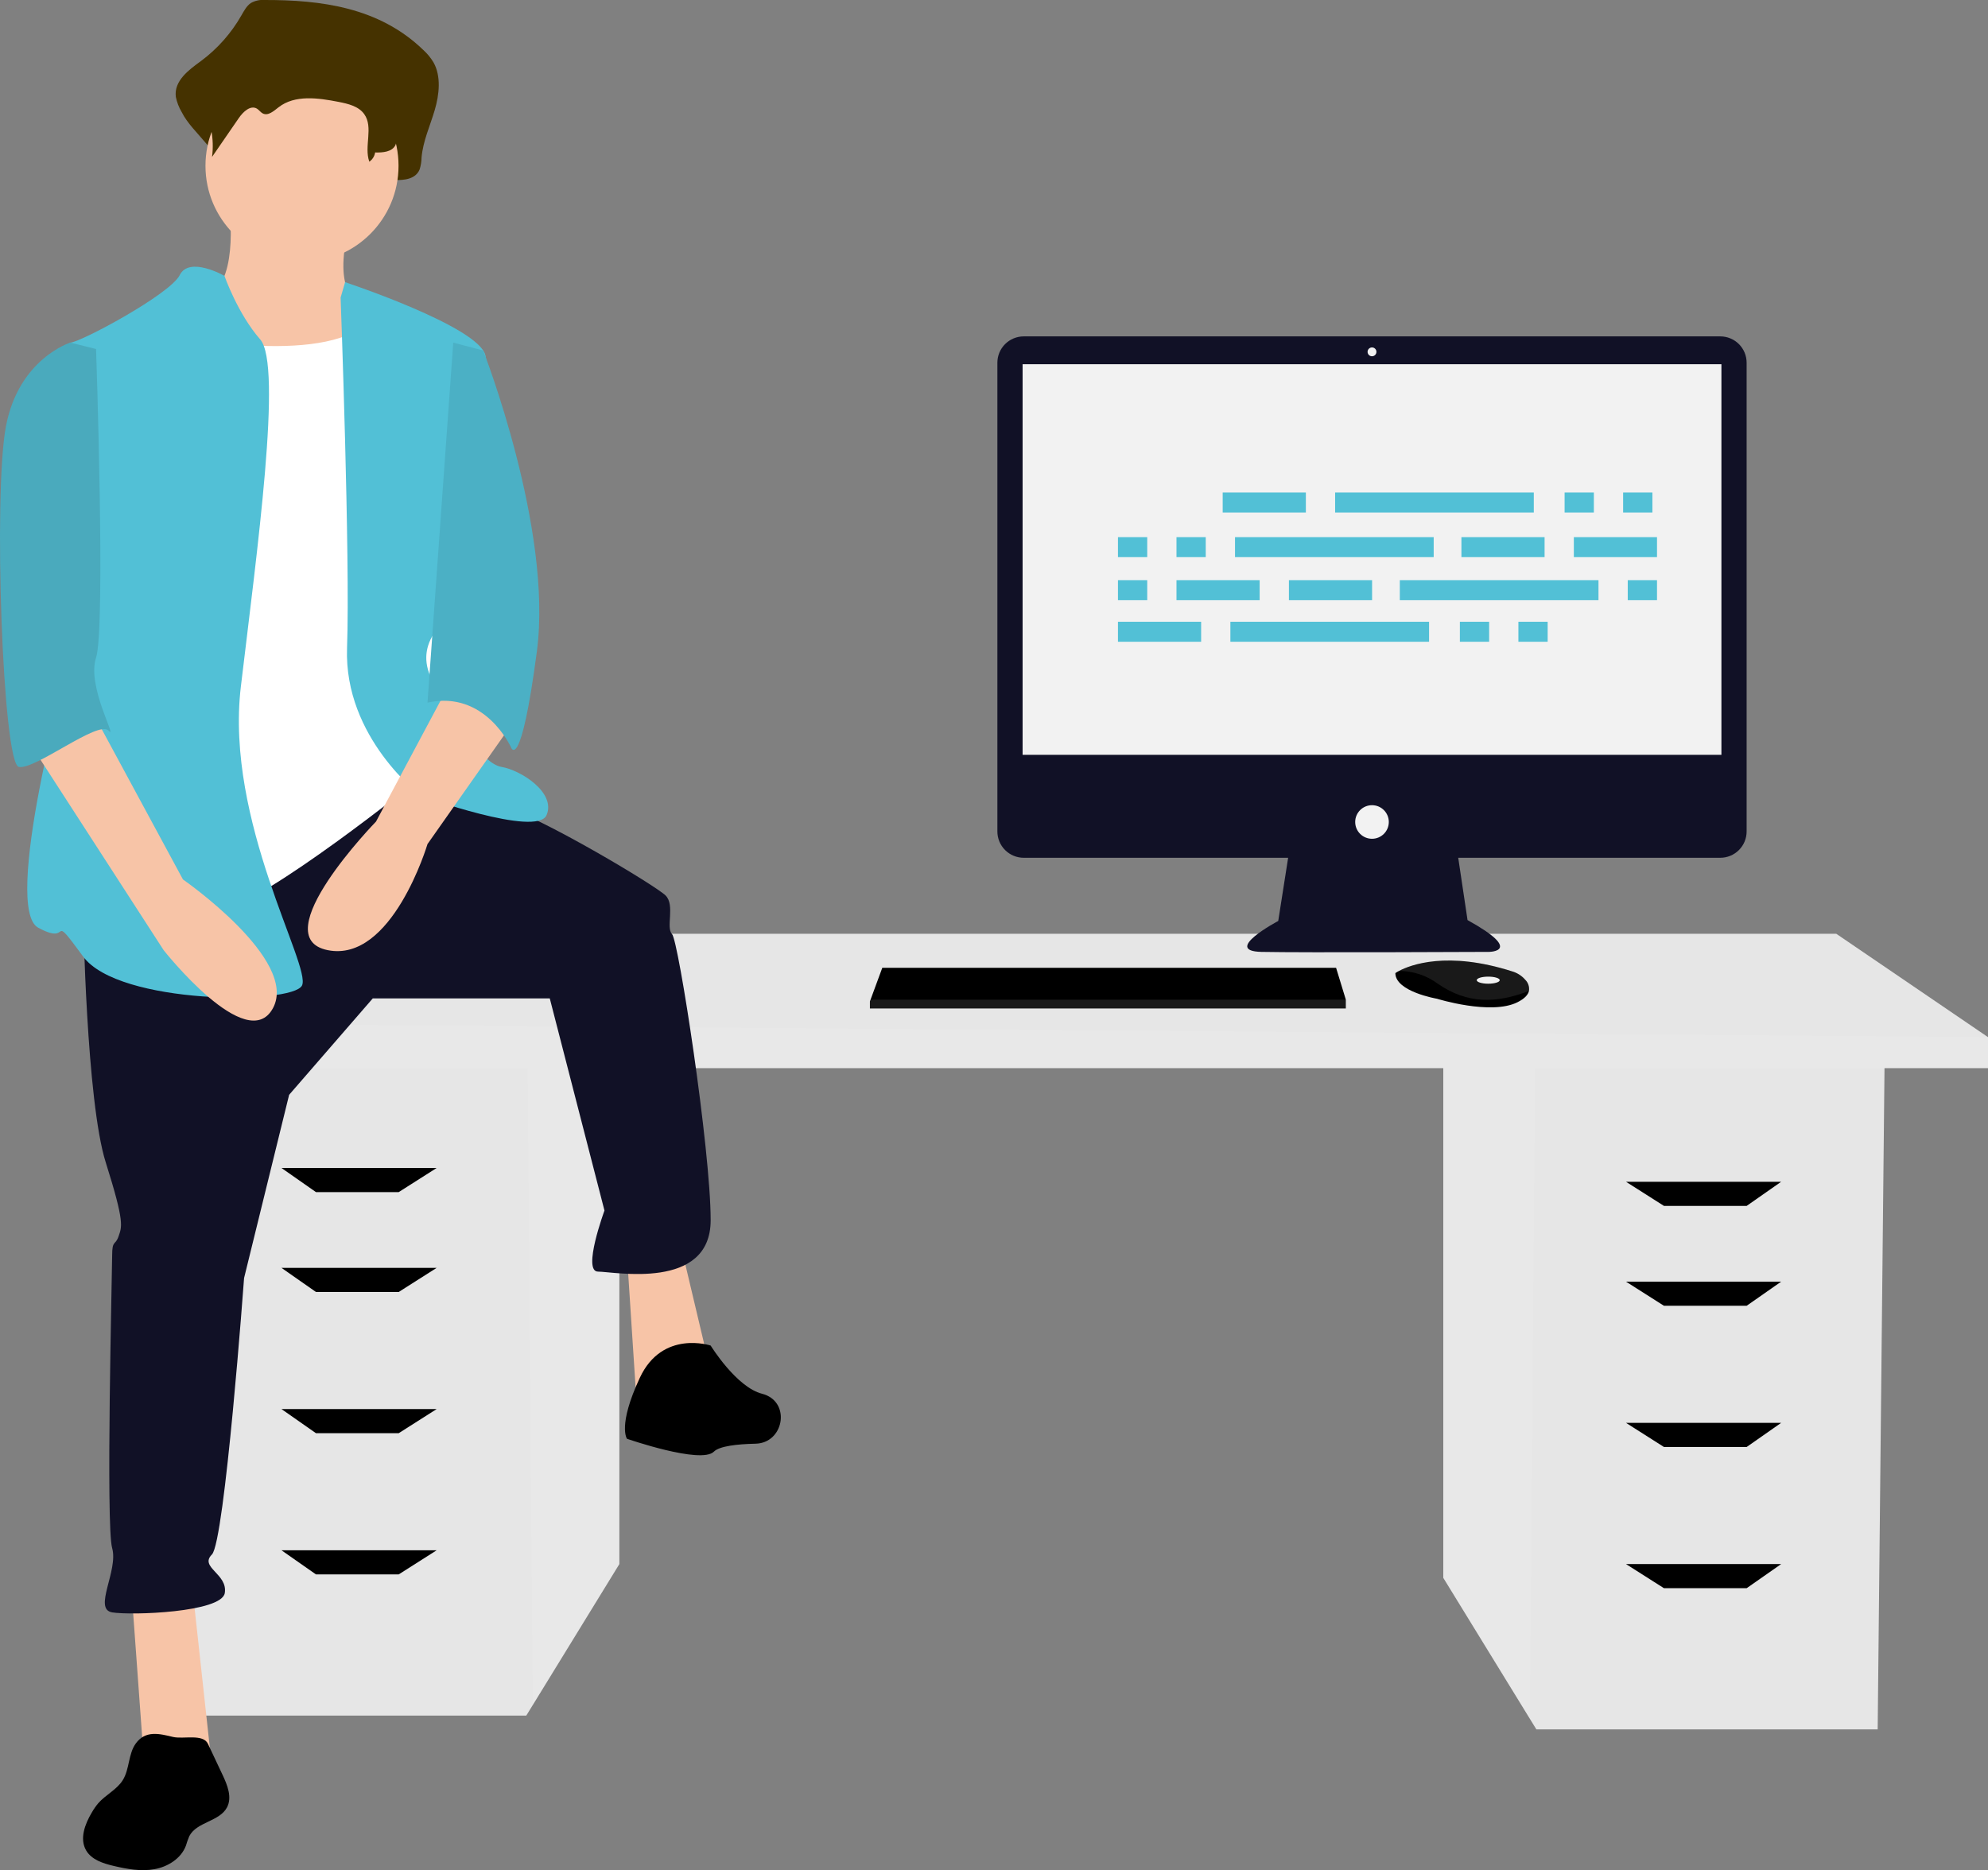 <svg width="389" height="366" viewBox="0 0 389 366" fill="none" xmlns="http://www.w3.org/2000/svg">
<rect x="0" y="0" width="389" height="366" fill="#808080" stroke="none"/>
<g clip-path="url(#clip0)">
<path d="M282.416 207.69V308.795L299.341 336.357L300.63 338.453H367.413L368.763 207.69H282.416Z" fill="#E6E6E6"/>
<path opacity="0.1" d="M282.416 207.69V308.795L299.341 336.357L300.38 207.69H282.416Z" fill="white"/>
<path d="M121.19 204.994V306.099L104.265 333.661L102.977 335.756H36.193L34.844 204.994H121.19Z" fill="#E6E6E6"/>
<path opacity="0.1" d="M121.19 204.994V306.099L104.265 333.661L103.226 204.994H121.19Z" fill="white"/>
<path d="M389 202.972V209.038H26.074V200.276L59.803 182.751H359.319L389 202.972Z" fill="#E6E6E6"/>
<path opacity="0.1" d="M389 202.972V209.038H26.074V200.276L389 202.972Z" fill="white"/>
<path d="M78.017 233.303H61.827L55.081 228.585H85.438L78.017 233.303Z" fill="black"/>
<path d="M78.017 252.85H61.827L55.081 248.132H85.438L78.017 252.85Z" fill="black"/>
<path d="M78.017 280.486H61.827L55.081 275.767H85.438L78.017 280.486Z" fill="black"/>
<path d="M78.017 308.121H61.827L55.081 303.403H85.438L78.017 308.121Z" fill="black"/>
<path d="M325.589 235.999H341.779L348.525 231.281H318.169L325.589 235.999Z" fill="black"/>
<path d="M325.589 255.546H341.779L348.525 250.828H318.169L325.589 255.546Z" fill="black"/>
<path d="M325.589 283.182H341.779L348.525 278.464H318.169L325.589 283.182Z" fill="black"/>
<path d="M325.589 310.817H341.779L348.525 306.099H318.169L325.589 310.817Z" fill="black"/>
<path d="M336.614 65.833H200.317C199.64 65.833 198.97 65.966 198.344 66.225C197.719 66.483 197.15 66.863 196.672 67.341C196.193 67.819 195.813 68.387 195.554 69.012C195.295 69.637 195.162 70.307 195.162 70.983V162.722C195.162 163.398 195.295 164.068 195.554 164.693C195.813 165.318 196.193 165.886 196.672 166.364C197.15 166.842 197.719 167.222 198.344 167.48C198.97 167.739 199.64 167.872 200.317 167.872H252.056L250.118 180.238C250.118 180.238 239.04 186.118 246.829 186.291C254.618 186.464 291.313 186.291 291.313 186.291C291.313 186.291 298.41 186.291 287.159 180.065L285.336 167.872H336.614C337.291 167.872 337.962 167.739 338.587 167.48C339.212 167.222 339.781 166.842 340.259 166.364C340.738 165.886 341.118 165.318 341.377 164.693C341.636 164.068 341.769 163.398 341.769 162.722V70.983C341.769 70.307 341.636 69.637 341.377 69.012C341.118 68.387 340.738 67.819 340.259 67.341C339.781 66.863 339.212 66.483 338.587 66.225C337.962 65.966 337.291 65.833 336.614 65.833Z" fill="#111126"/>
<path d="M336.836 71.281H200.095V147.724H336.836V71.281Z" fill="#F2F2F2"/>
<path d="M268.466 69.724C268.943 69.724 269.331 69.337 269.331 68.859C269.331 68.382 268.943 67.995 268.466 67.995C267.988 67.995 267.6 68.382 267.6 68.859C267.6 69.337 267.988 69.724 268.466 69.724Z" fill="#F2F2F2"/>
<path d="M268.465 164.154C270.282 164.154 271.754 162.683 271.754 160.868C271.754 159.053 270.282 157.582 268.465 157.582C266.649 157.582 265.177 159.053 265.177 160.868C265.177 162.683 266.649 164.154 268.465 164.154Z" fill="#F2F2F2"/>
<path d="M263.341 195.631V197.36H170.219V195.977L170.347 195.631L172.642 189.405H261.437L263.341 195.631Z" fill="black"/>
<path d="M299.177 193.937C299.008 194.662 298.367 195.427 296.92 196.149C291.727 198.744 281.169 195.458 281.169 195.458C281.169 195.458 273.034 194.074 273.034 190.442C273.262 190.286 273.5 190.144 273.747 190.018C275.93 188.864 283.169 186.017 296.003 190.139C296.949 190.436 297.794 190.989 298.443 191.737C298.731 192.019 298.947 192.366 299.075 192.749C299.203 193.131 299.238 193.539 299.177 193.937Z" fill="black"/>
<path opacity="0.1" d="M299.177 193.937C292.821 196.371 287.156 196.552 281.342 192.518C279.143 190.893 276.481 190.017 273.747 190.018C275.93 188.864 283.169 186.017 296.003 190.139C296.949 190.436 297.794 190.989 298.443 191.737C298.731 192.019 298.947 192.366 299.075 192.749C299.203 193.131 299.238 193.539 299.177 193.937Z" fill="white"/>
<path d="M291.208 192.518C292.451 192.518 293.458 192.208 293.458 191.826C293.458 191.444 292.451 191.134 291.208 191.134C289.965 191.134 288.958 191.444 288.958 191.826C288.958 192.208 289.965 192.518 291.208 192.518Z" fill="#F2F2F2"/>
<path opacity="0.1" d="M263.341 195.631V197.36H170.219V195.977L170.347 195.631H263.341Z" fill="white"/>
<path d="M51.777 8.6695e-05C50.832 -0.077 49.886 0.134 49.063 0.606C48.256 1.158 47.747 2.126 47.228 3.027C45.242 6.511 42.554 9.545 39.333 11.938C36.987 13.655 34.004 15.796 34.406 18.962C34.617 20.008 35.004 21.01 35.549 21.927C37.713 26.292 43.619 29.666 43.038 34.647C45.188 31.05 42.312 29.271 44.462 25.675C45.486 23.962 47.265 22.029 48.811 23.104C49.329 23.464 49.669 24.11 50.208 24.426C51.494 25.18 52.862 23.739 54 22.718C57.926 19.197 63.508 20.119 68.393 21.216C70.699 21.734 73.233 22.414 74.596 24.616C76.388 27.512 72.893 30.639 72.01 33.913C71.938 34.192 71.934 34.484 72 34.764C72.065 35.045 72.198 35.305 72.386 35.524C72.575 35.742 72.813 35.911 73.081 36.017C73.349 36.123 73.639 36.163 73.926 36.133C75.391 35.988 77.128 35.87 77.215 35.227C79.059 35.293 81.318 35.084 82.108 33.165C82.35 32.406 82.478 31.616 82.487 30.819C82.777 27.596 84.146 24.656 85.053 21.588C85.96 18.521 86.354 14.926 84.824 12.206C84.278 11.301 83.602 10.481 82.819 9.771C74.133 1.373 62.714 -0.012 51.777 8.6695e-05Z" fill="#453200"/>
<path d="M44.927 40.938C44.927 40.938 46.816 56.666 39.89 57.924C32.964 59.182 46.186 80.573 46.186 80.573L77.668 84.347L70.113 59.182C70.113 59.182 65.076 57.295 68.224 44.712C71.372 32.13 44.927 40.938 44.927 40.938Z" fill="#F7C4A7"/>
<path d="M25.723 311.148L28.242 345.75H41.464L37.686 311.148H25.723Z" fill="#F7C4A7"/>
<path d="M122.688 245.719L124.576 274.658L139.058 268.367L133.391 244.461L122.688 245.719Z" fill="#F7C4A7"/>
<path d="M16.278 179.031C16.278 179.031 16.908 215.521 20.686 227.474C24.464 239.427 23.834 240.057 23.204 241.944C22.575 243.831 21.945 242.573 21.945 245.719C21.945 248.864 20.686 298.565 21.945 302.969C23.204 307.373 18.167 314.923 21.945 315.552C25.723 316.181 43.353 315.552 43.983 311.777C44.612 308.002 38.946 306.744 41.464 304.228C43.983 301.711 47.76 250.123 47.76 250.123L56.575 214.262L72.946 195.389H107.576L118.28 236.911C118.28 236.911 113.873 248.864 117.021 248.864C120.169 248.864 139.058 252.639 139.058 238.798C139.058 224.958 132.762 184.064 131.502 182.806C130.243 181.548 132.132 177.144 130.243 175.257C128.354 173.369 106.317 160.157 98.132 157.641C89.946 155.124 78.464 152.129 78.464 152.129L16.278 179.031Z" fill="#111126"/>
<path d="M139.058 263.334C139.058 263.334 129.614 260.189 125.206 269.626C120.799 279.063 122.688 281.579 122.688 281.579C122.688 281.579 137.169 286.612 139.688 284.096C140.784 283.001 144.263 282.62 147.845 282.54C153.299 282.418 154.751 274.707 149.599 272.911C149.445 272.857 149.29 272.811 149.132 272.771C144.095 271.513 139.058 263.334 139.058 263.334Z" fill="black"/>
<path d="M59.094 51.318C69.526 51.318 77.983 42.868 77.983 32.444C77.983 22.021 69.526 13.571 59.094 13.571C48.662 13.571 40.205 22.021 40.205 32.444C40.205 42.868 48.662 51.318 59.094 51.318Z" fill="#F7C4A7"/>
<path d="M34.538 65.788C34.538 65.788 65.39 72.08 72.946 62.014C80.502 51.947 83.65 90.324 83.65 90.324L87.428 130.588L81.761 152.608C81.761 152.608 52.168 176.515 42.723 178.402C33.279 180.29 18.797 181.548 18.797 181.548C18.797 181.548 23.204 111.715 23.204 110.456C23.204 109.198 34.538 65.788 34.538 65.788Z" fill="white"/>
<path d="M43.921 53.989C43.921 53.989 37.057 50.06 35.168 53.835C33.279 57.61 15.649 67.046 13.76 67.046C11.871 67.046 17.538 119.264 15.019 125.555C12.501 131.847 0.537 177.773 7.463 181.548C14.389 185.323 9.352 177.773 16.278 187.21C23.204 196.647 57.205 196.647 59.094 192.872C60.983 189.097 43.983 160.787 47.131 134.363C50.279 107.94 55.316 71.45 50.909 66.417C46.501 61.384 43.921 53.989 43.921 53.989Z" fill="#52C0D6"/>
<path d="M66.65 58.239L67.527 55.223C67.527 55.223 93.724 63.901 94.983 69.563C96.243 75.225 95.613 114.86 91.206 118.006C86.798 121.152 80.502 126.185 84.909 133.734C89.317 141.284 94.354 149.462 98.132 150.091C101.909 150.721 108.835 155.124 106.947 159.528C105.058 163.932 82.391 155.754 82.391 155.754C82.391 155.754 67.279 144.429 67.909 126.814C68.539 109.198 66.65 58.239 66.65 58.239Z" fill="#52C0D6"/>
<path d="M88.687 132.476L73.576 160.787C73.576 160.787 51.538 183.435 64.131 185.952C76.724 188.468 83.65 165.19 83.65 165.19L100.021 141.913L88.687 132.476Z" fill="#F7C4A7"/>
<path d="M52.697 4.938C51.936 4.882 51.173 5.03 50.488 5.367C49.869 5.819 49.358 6.403 48.994 7.078C47.315 9.602 45.126 11.747 42.567 13.376C40.657 14.589 38.23 16.103 38.556 18.34C38.734 19.091 39.049 19.802 39.487 20.436C41.255 23.553 41.959 27.16 41.492 30.711L46.743 23.085C47.576 21.875 49.024 20.508 50.283 21.268C50.704 21.523 50.981 21.979 51.42 22.203C52.467 22.736 53.58 21.717 54.507 20.995C57.703 18.506 62.247 19.158 66.224 19.934C68.101 20.3 70.163 20.78 71.273 22.337C73.117 24.924 71.191 28.661 72.267 31.649C72.569 31.439 72.825 31.17 73.02 30.858C73.215 30.547 73.346 30.199 73.404 29.837C74.906 29.883 76.745 29.735 77.388 28.379C77.584 27.848 77.688 27.287 77.697 26.721C77.933 24.443 79.047 22.365 79.785 20.197C80.524 18.029 80.845 15.488 79.599 13.566C79.143 12.914 78.593 12.334 77.966 11.844C70.896 5.908 61.6 4.93 52.697 4.938Z" fill="#453200"/>
<path d="M88.687 67.046L94.553 68.602C94.553 68.602 108.206 103.536 105.058 127.443C101.909 151.35 100.02 146.317 100.02 146.317C100.02 146.317 94.983 134.992 83.65 137.509L88.687 67.046Z" fill="#4BB0C5"/>
<path d="M26.595 341.177C25.077 343.239 25.381 346.186 24.037 348.364C22.871 350.253 20.674 351.243 19.215 352.916C18.75 353.472 18.335 354.068 17.976 354.698C16.623 356.962 15.524 359.863 16.856 362.14C17.927 363.971 20.18 364.686 22.246 365.174C24.857 365.79 27.571 366.284 30.212 365.813C32.853 365.342 35.435 363.725 36.377 361.215C36.562 360.584 36.782 359.963 37.036 359.356C38.468 356.54 42.958 356.51 44.423 353.711C45.449 351.752 44.506 349.384 43.564 347.384L40.686 341.276C39.731 339.249 35.86 340.414 33.842 339.929C31.21 339.295 28.489 338.597 26.595 341.177Z" fill="black"/>
<path d="M5.575 145.058L32.019 185.952C32.019 185.952 48.39 206.713 53.427 197.276C58.464 187.839 35.797 172.111 35.797 172.111L18.797 140.655L5.575 145.058Z" fill="#F7C4A7"/>
<path d="M18.797 68.305L13.76 67.046C13.76 67.046 3.686 70.192 1.167 83.404C-1.351 96.615 0.537 149.462 3.686 150.091C6.834 150.721 19.235 140.89 21.22 142.974C23.204 145.058 16.908 134.363 18.797 128.701C20.686 123.039 18.797 68.305 18.797 68.305Z" fill="#4AAABD"/>
<path d="M255.523 96.387H239.249V100.302H255.523V96.387Z" fill="#52C0D6"/>
<path d="M311.878 96.387H306.152V100.302H311.878V96.387Z" fill="#52C0D6"/>
<path d="M323.33 96.387H317.604V100.302H323.33V96.387Z" fill="#52C0D6"/>
<path d="M300.125 96.387H261.249V100.302H300.125V96.387Z" fill="#52C0D6"/>
<path d="M235.03 121.681H218.757V125.596H235.03V121.681Z" fill="#52C0D6"/>
<path d="M291.386 121.681H285.66V125.596H291.386V121.681Z" fill="#52C0D6"/>
<path d="M302.837 121.681H297.112V125.596H302.837V121.681Z" fill="#52C0D6"/>
<path d="M279.632 121.681H240.756V125.596H279.632V121.681Z" fill="#52C0D6"/>
<path d="M302.235 105.12H285.961V109.034H302.235V105.12Z" fill="#52C0D6"/>
<path d="M324.234 105.12H307.961V109.034H324.234V105.12Z" fill="#52C0D6"/>
<path d="M224.483 105.12H218.757V109.034H224.483V105.12Z" fill="#52C0D6"/>
<path d="M235.934 105.12H230.208V109.034H235.934V105.12Z" fill="#52C0D6"/>
<path d="M280.536 105.12H241.66V109.034H280.536V105.12Z" fill="#52C0D6"/>
<path d="M268.482 113.551H252.208V117.465H268.482V113.551Z" fill="#52C0D6"/>
<path d="M246.482 113.551H230.208V117.465H246.482V113.551Z" fill="#52C0D6"/>
<path d="M224.483 113.551H218.757V117.465H224.483V113.551Z" fill="#52C0D6"/>
<path d="M324.234 113.551H318.508V117.465H324.234V113.551Z" fill="#52C0D6"/>
<path d="M312.782 113.551H273.906V117.465H312.782V113.551Z" fill="#52C0D6"/>
</g>
<defs>
<clipPath id="clip0">
<rect width="389" height="366" fill="white"/>
</clipPath>
</defs>
</svg>
